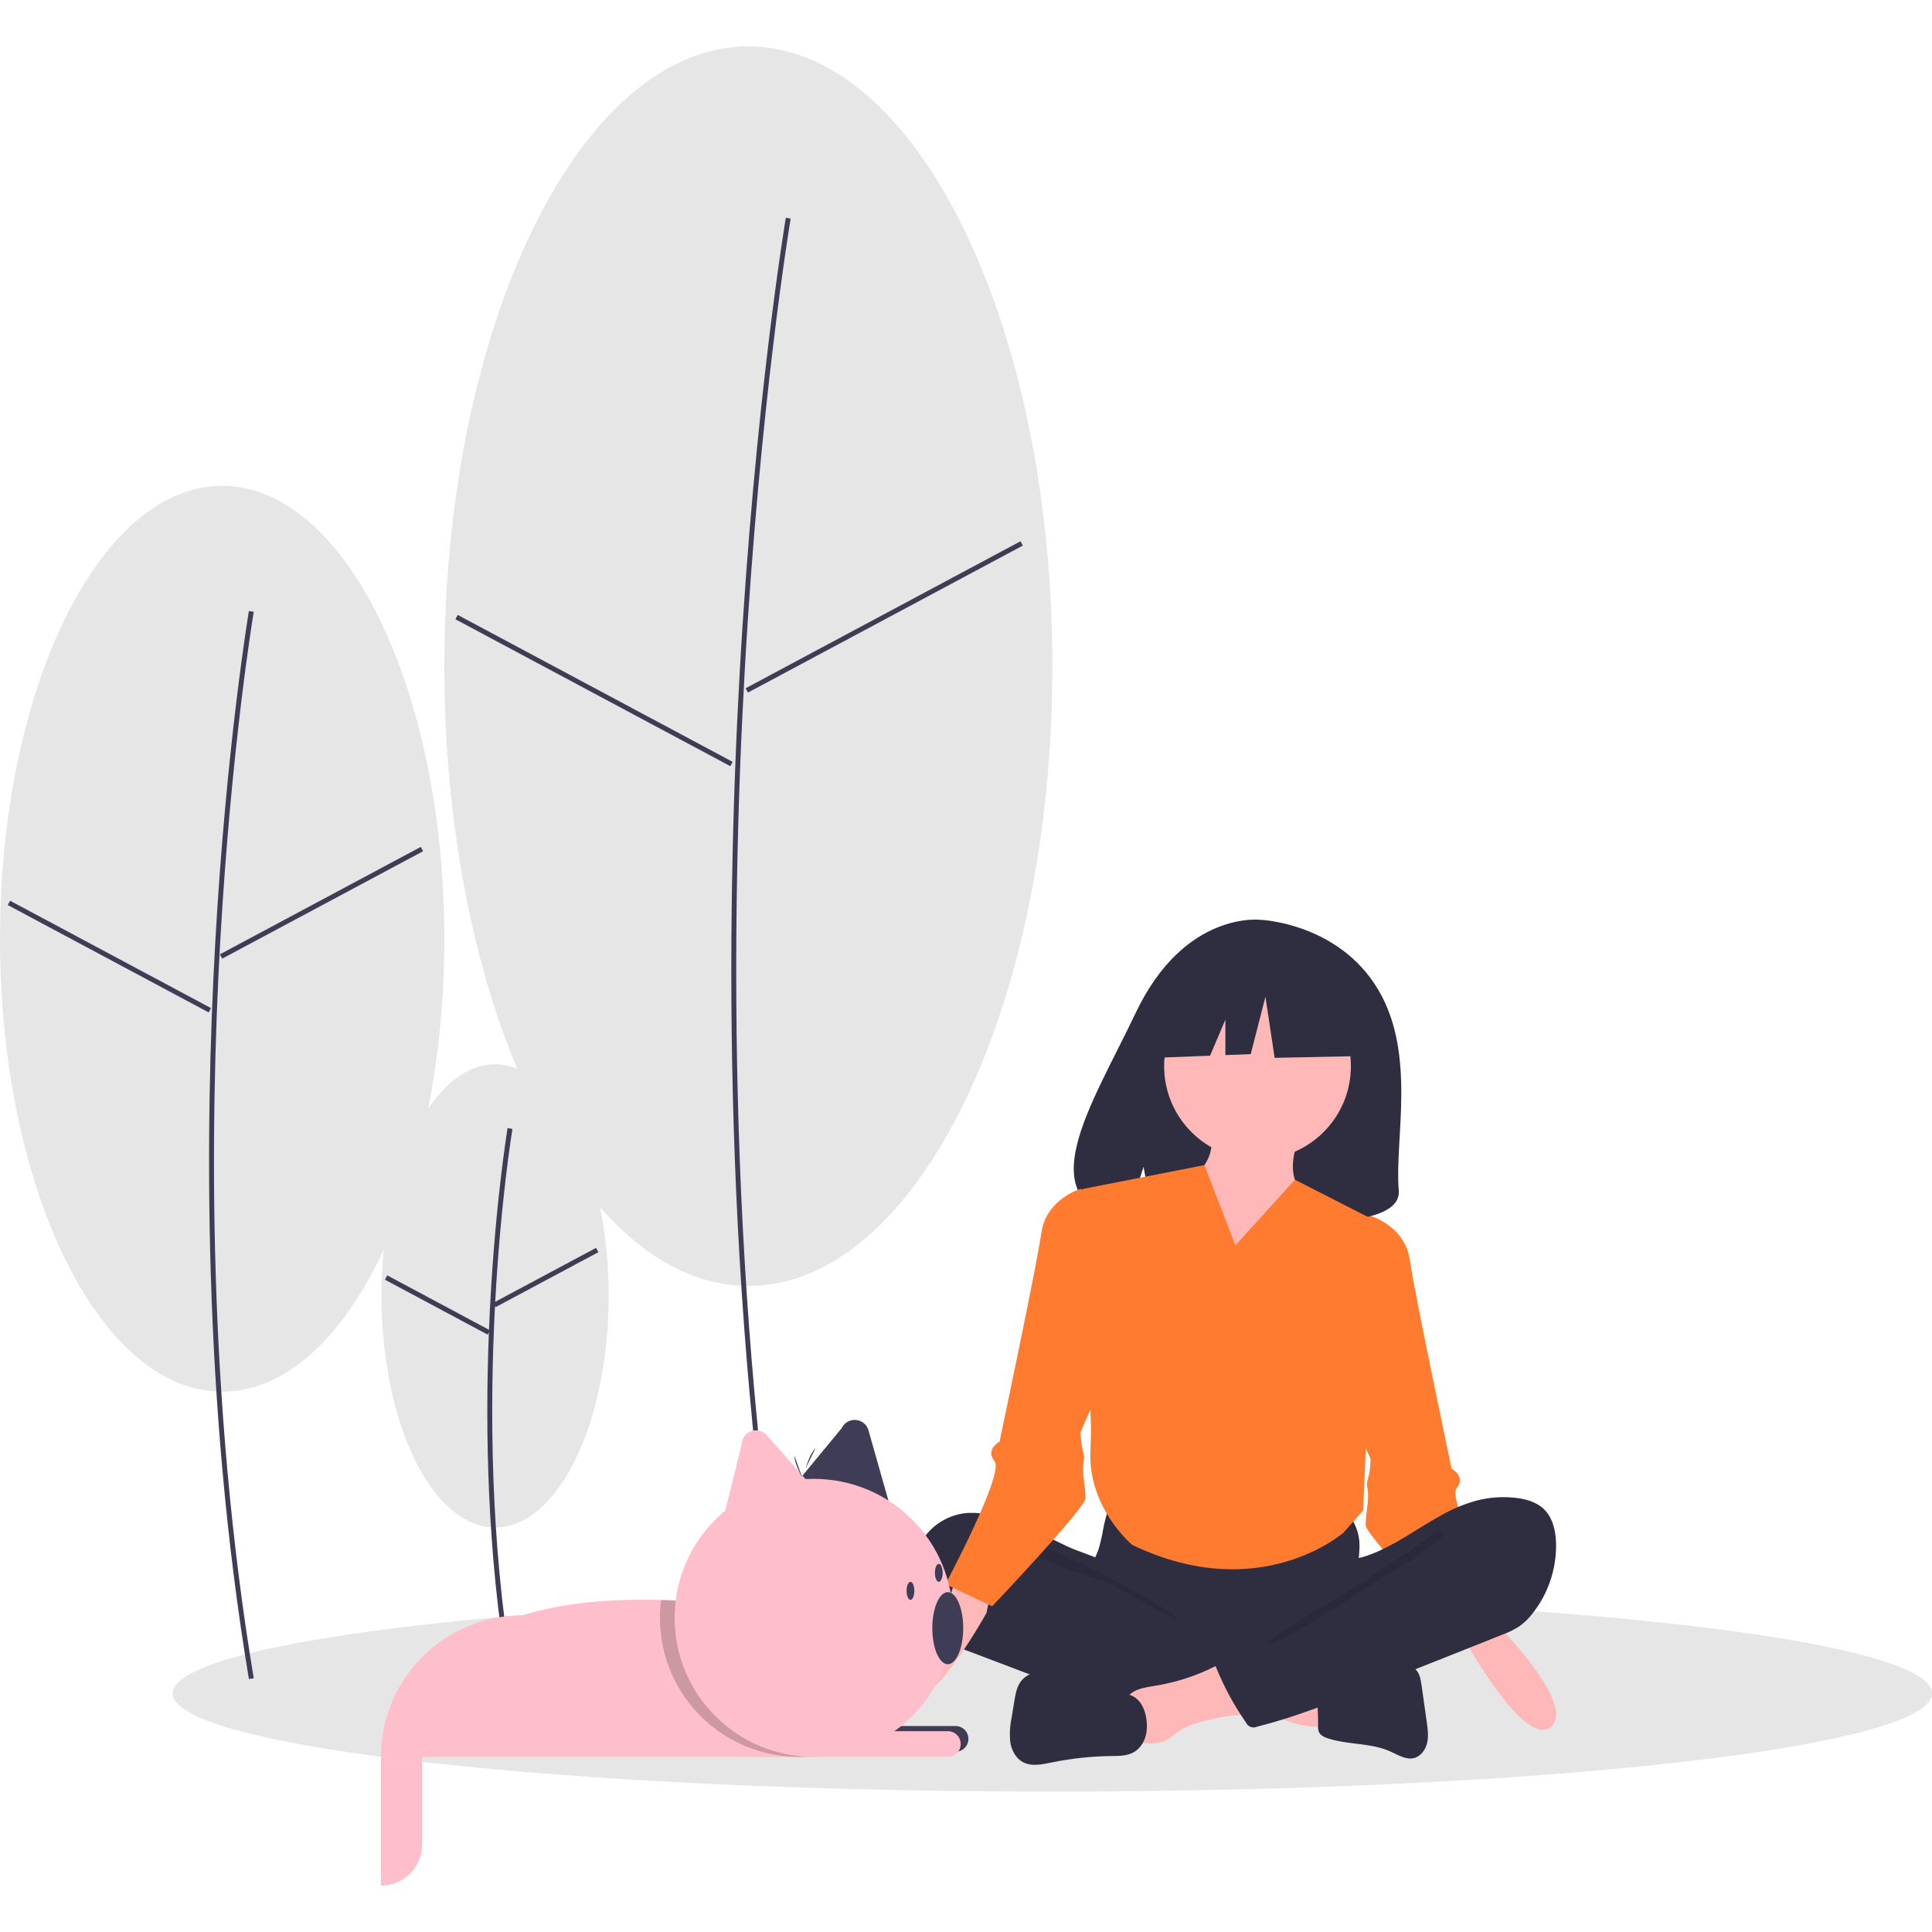 <svg width="263" height="263" viewBox="0 0 263 263" fill="none" xmlns="http://www.w3.org/2000/svg">
<g clip-path="url(#clip0_2949_9643)">
<path d="M143.258 243.886C209.391 243.886 263.002 237.901 263.002 230.518C263.002 223.135 209.391 217.15 143.258 217.15C77.125 217.15 23.514 223.135 23.514 230.518C23.514 237.901 77.125 243.886 143.258 243.886Z" fill="#E6E6E6"/>
<path d="M202.641 215.727L204.706 222.084C204.706 222.084 214.652 232.351 211.055 235.133C207.457 237.916 199.387 223.247 199.387 223.247L197.899 216.07L202.641 215.727Z" fill="#FFB8B8"/>
<path d="M183.558 166.52L186.568 165.518C186.568 165.518 191.251 166.854 191.92 171.533C192.589 176.212 197.606 199.939 197.606 199.939C197.606 199.939 199.613 200.942 198.275 202.613C196.937 204.284 204.964 219.323 204.964 219.323L198.609 222.33C198.609 222.33 185.899 208.963 185.899 207.626C185.899 206.289 186.233 204.952 186.233 203.616C186.233 202.279 185.899 202.279 186.233 201.276C186.457 200.403 186.569 199.504 186.568 198.603L184.227 193.256L183.558 166.52Z" fill="#FF7B30"/>
<path d="M30.243 189.446C46.946 189.446 60.486 161.842 60.486 127.791C60.486 93.74 46.946 66.137 30.243 66.137C13.54 66.137 0 93.74 0 127.791C0 161.842 13.54 189.446 30.243 189.446Z" fill="#E6E6E6"/>
<path d="M29.964 128.429C31.473 101.592 34.513 83.463 34.543 83.284L33.884 83.172C33.853 83.352 30.808 101.509 29.297 128.382C27.903 153.183 27.566 190.697 33.883 228.568L34.543 228.458C28.237 190.652 28.572 153.195 29.964 128.429Z" fill="#3F3D56"/>
<path d="M57.277 115.287L29.933 129.91L30.248 130.499L57.593 115.877L57.277 115.287Z" fill="#3F3D56"/>
<path d="M1.376 122.616L1.06 123.205L28.409 137.821L28.724 137.231L1.376 122.616Z" fill="#3F3D56"/>
<path d="M101.875 175.052C124.731 175.052 143.26 137.278 143.26 90.682C143.26 44.086 124.731 6.312 101.875 6.312C79.019 6.312 60.49 44.086 60.49 90.682C60.49 137.278 79.019 175.052 101.875 175.052Z" fill="#E6E6E6"/>
<path d="M101.365 91.547C103.429 54.815 107.59 30.005 107.631 29.758L106.972 29.646C106.93 29.893 102.764 54.733 100.697 91.499C98.789 125.432 98.329 176.757 106.972 228.569L107.631 228.459C98.999 176.712 99.459 125.443 101.365 91.547Z" fill="#3F3D56"/>
<path d="M138.92 73.681L101.501 93.691L101.817 94.281L139.236 74.27L138.92 73.681Z" fill="#3F3D56"/>
<path d="M62.31 83.709L61.994 84.299L99.418 104.299L99.734 103.71L62.31 83.709Z" fill="#3F3D56"/>
<path d="M67.397 207.928C75.937 207.928 82.859 193.815 82.859 176.406C82.859 158.996 75.937 144.883 67.397 144.883C58.857 144.883 51.934 158.996 51.934 176.406C51.934 193.815 58.857 207.928 67.397 207.928Z" fill="#E6E6E6"/>
<path d="M67.385 177.764L67.476 177.935L81.457 170.458L81.141 169.869L67.414 177.21C68.174 163.241 69.727 153.863 69.759 153.678L69.099 153.566C69.065 153.768 67.219 164.904 66.564 181.019L52.718 173.614L52.403 174.204L66.383 181.68L66.55 181.369C66.026 194.669 66.32 211.299 69.099 227.958L69.759 227.849C66.729 209.685 66.662 191.555 67.385 177.764Z" fill="#3F3D56"/>
<path d="M187.658 134.798C182.281 125.643 171.644 125.216 171.644 125.216C171.644 125.216 161.279 123.88 154.63 137.824C148.432 150.821 139.879 163.369 153.253 166.412L155.669 158.834L157.165 166.976C159.069 167.114 160.979 167.147 162.887 167.074C177.209 166.608 190.849 167.211 190.41 162.031C189.826 155.146 192.831 143.607 187.658 134.798Z" fill="#2F2E41"/>
<path d="M150.176 208.131C150.026 209.088 149.808 210.033 149.524 210.96C149.204 211.866 148.71 212.704 148.418 213.62C147.486 216.539 148.778 219.793 150.842 222.046C152.626 223.989 154.937 225.372 157.494 226.027C159.356 226.498 161.292 226.566 163.21 226.632C168.523 226.814 173.973 226.976 179.008 225.255C180.599 224.698 182.136 223.994 183.597 223.154C184.06 222.932 184.467 222.609 184.788 222.209C185.172 221.658 185.221 220.944 185.218 220.27C185.207 218 184.75 215.742 184.858 213.475C184.918 212.219 185.152 210.964 185.037 209.712C184.882 208.295 184.294 206.96 183.352 205.89C182.41 204.82 181.16 204.067 179.773 203.733C178.345 203.424 176.863 203.592 175.409 203.733C171.635 204.098 167.845 204.269 164.053 204.245C160.179 204.22 156.329 203.624 152.475 203.562C151.335 203.543 151.358 203.897 150.995 205.009C150.66 206.033 150.387 207.075 150.176 208.131Z" fill="#2F2E41"/>
<path d="M135.026 206.286C133.985 206.022 132.911 205.907 131.837 205.944C130.709 206.015 129.608 206.323 128.606 206.848C127.604 207.373 126.725 208.103 126.024 208.99C125.331 209.891 124.833 210.925 124.561 212.029C124.29 213.132 124.252 214.28 124.449 215.399C124.709 216.611 125.134 217.782 125.712 218.878C126.558 220.608 127.572 222.333 129.138 223.442C130.08 224.051 131.096 224.538 132.161 224.892L140.406 228.022C141.618 228.483 142.832 228.943 144.057 229.37C150.207 231.513 156.624 232.799 163.126 233.191C165.106 233.31 167.116 233.343 169.047 232.888C169.519 232.826 169.951 232.591 170.26 232.228C170.417 231.952 170.51 231.644 170.531 231.326L171.038 227.747C171.152 227.248 171.137 226.729 170.995 226.238C170.762 225.636 170.18 225.258 169.624 224.936C164.204 221.799 157.875 220.068 153.312 215.762C152.238 214.748 151.339 213.141 150.034 212.452C148.554 211.672 146.812 211.226 145.282 210.506C141.938 208.933 138.65 207.126 135.026 206.286Z" fill="#2F2E41"/>
<path opacity="0.1" d="M143.263 211.112C146.177 212.032 158.481 218.408 160.59 220.634C160.307 220.736 150.716 215.32 150.428 215.232C147.812 214.441 145.182 213.645 142.697 212.487C142.198 212.254 139.45 211.159 139.575 210.523C139.715 209.806 142.745 210.948 143.263 211.112Z" fill="black"/>
<path d="M179.621 235.047C179.786 235.059 179.951 235.01 180.083 234.91C180.141 234.834 180.184 234.748 180.208 234.656C180.233 234.564 180.239 234.468 180.227 234.374L180.214 229.498C178.822 228.829 177.266 228.615 175.738 228.409L168.61 227.449C168.773 227.471 167.495 230.543 167.691 230.953C168.037 231.676 170.677 232.317 171.422 232.658C174.012 233.845 176.703 235.149 179.621 235.047Z" fill="#FFB8B8"/>
<path d="M157.254 229.481C155.908 229.697 154.405 229.888 153.534 230.944C152.429 232.283 152.899 234.279 153.426 235.937C153.504 236.272 153.662 236.584 153.885 236.846C154.245 237.204 154.796 237.256 155.301 237.288C156.528 237.367 157.834 237.428 158.907 236.821C159.393 236.498 159.86 236.147 160.307 235.772C161.097 235.242 161.967 234.842 162.883 234.585C164.565 234.052 166.297 233.692 168.053 233.512C168.745 233.48 169.429 233.358 170.089 233.15C170.42 233.042 170.722 232.859 170.971 232.616C171.219 232.372 171.409 232.075 171.524 231.746C171.772 230.86 171.261 229.957 170.771 229.18C170.16 228.211 169.513 227.192 168.603 226.479C167.275 225.44 166.618 226.238 165.28 226.903C162.75 228.162 160.044 229.031 157.254 229.481Z" fill="#FFB8B8"/>
<path d="M153.738 230.704L145.193 228.158C144.168 227.799 143.097 227.589 142.012 227.537C140.929 227.538 139.795 227.896 139.092 228.727C138.429 229.511 138.239 230.582 138.074 231.599L137.721 233.772C137.485 234.868 137.418 235.994 137.523 237.11C137.685 238.218 138.246 239.324 139.221 239.86C140.403 240.511 141.853 240.193 143.172 239.921C145.838 239.372 148.55 239.079 151.271 239.046C152.294 239.034 153.367 239.046 154.27 238.564C155.345 237.99 155.988 236.776 156.098 235.556C156.266 233.699 155.652 231.274 153.738 230.704Z" fill="#2F2E41"/>
<path d="M182.98 228.485C184.088 228.289 185.066 227.655 186.127 227.28C187.621 226.753 189.24 226.753 190.824 226.759C191.405 226.761 192.024 226.774 192.507 227.099C193.205 227.567 193.383 228.503 193.502 229.339L194.217 234.381C194.352 235.329 194.486 236.303 194.276 237.238C194.066 238.172 193.434 239.073 192.514 239.314C191.396 239.607 190.301 238.887 189.246 238.415C186.609 237.234 183.543 237.536 180.793 236.653C180.283 236.489 179.736 236.238 179.528 235.741C179.434 235.461 179.401 235.164 179.43 234.87C179.477 233.249 179.138 231.036 179.622 229.487C180.057 228.094 181.743 228.485 182.98 228.485Z" fill="#2F2E41"/>
<path d="M201.065 204.256C202.772 203.824 204.543 203.702 206.293 203.896C207.69 204.051 209.13 204.443 210.151 205.418C211.393 206.604 211.792 208.439 211.825 210.164C211.881 213.594 210.752 216.938 208.627 219.633C208.11 220.312 207.494 220.91 206.799 221.406C206.051 221.878 205.253 222.265 204.42 222.562L185.956 229.901C181.098 231.832 176.224 233.769 171.157 235.042C171.018 235.109 170.867 235.147 170.713 235.155C170.559 235.163 170.405 235.14 170.26 235.087C170.116 235.034 169.983 234.952 169.87 234.847C169.758 234.742 169.667 234.615 169.605 234.475C167.986 232.144 166.629 229.642 165.558 227.014C165.51 226.93 165.48 226.837 165.471 226.74C165.462 226.644 165.474 226.547 165.506 226.455C165.573 226.354 165.668 226.273 165.778 226.221L178.838 218.659C179.797 218.155 180.69 217.535 181.497 216.813C182.062 216.261 182.524 215.613 182.861 214.899C183.132 214.329 183.157 212.984 183.503 212.563C183.842 212.15 185 212.118 185.535 211.955C186.289 211.722 187.028 211.441 187.746 211.113C190.668 209.796 193.269 207.882 196.07 206.34C197.639 205.435 199.318 204.735 201.065 204.256Z" fill="#2F2E41"/>
<path opacity="0.1" d="M193.655 209.904C191.411 211.602 188.506 213.164 186.282 214.907C185.523 215.502 172.871 222.67 172.692 223.622C174.767 223.974 187.983 214.657 189.874 213.727C191.765 212.797 193.441 211.486 195.102 210.185C195.525 209.853 197.319 208.856 196.104 208.486C195.419 208.277 194.16 209.565 193.655 209.904Z" fill="black"/>
<path d="M171.184 157.832C178.204 157.832 183.894 152.147 183.894 145.133C183.894 138.119 178.204 132.434 171.184 132.434C164.164 132.434 158.474 138.119 158.474 145.133C158.474 152.147 164.164 157.832 171.184 157.832Z" fill="#FFB8B8"/>
<path d="M176.54 155.827C176.54 155.827 174.533 160.84 178.213 162.845C181.892 164.85 166.84 180.892 166.84 180.892L160.151 161.508C160.151 161.508 165.837 159.503 164.833 154.156L176.54 155.827Z" fill="#FFB8B8"/>
<path d="M167.707 169.71L168 170.466L168.544 169.865L176.388 161.214L186.726 166.487L185.075 205.423L182.539 208.273L182.534 208.277C182.515 208.294 182.484 208.32 182.443 208.353C182.361 208.42 182.236 208.52 182.069 208.644C181.736 208.893 181.237 209.243 180.583 209.638C179.276 210.429 177.35 211.402 174.891 212.119C169.992 213.546 162.95 213.968 154.401 209.879C154.397 209.875 154.392 209.871 154.388 209.867C154.347 209.831 154.286 209.777 154.208 209.704C154.051 209.559 153.825 209.34 153.553 209.054C153.01 208.48 152.287 207.636 151.574 206.558C150.147 204.399 148.778 201.328 148.939 197.623C149.107 193.762 148.941 191.55 148.723 190.29C148.614 189.659 148.491 189.255 148.384 188.998C148.343 188.9 148.304 188.821 148.269 188.759L147.941 162.254L163.635 159.177L167.707 169.71Z" fill="#FF7B30" stroke="#FF7B30"/>
<path d="M131.033 212.051L128.968 218.408C128.968 218.408 119.022 228.675 122.619 231.458C126.216 234.24 134.287 219.571 134.287 219.571L135.774 212.394L131.033 212.051Z" fill="#FFB8B8"/>
<path d="M150.112 162.844L147.102 161.842C147.102 161.842 142.419 163.179 141.75 167.857C141.081 172.536 136.064 196.264 136.064 196.264C136.064 196.264 134.057 197.266 135.395 198.937C136.733 200.608 128.706 215.647 128.706 215.647L135.061 218.655C135.061 218.655 147.771 205.287 147.771 203.95C147.771 202.613 147.436 201.277 147.436 199.94C147.436 198.603 147.771 198.603 147.436 197.6C147.213 196.727 147.101 195.829 147.102 194.927L149.443 189.58L150.112 162.844Z" fill="#FF7B30"/>
<path d="M185.273 133.914L174.764 128.367L160.252 130.636L157.249 144.001L164.724 143.711L166.811 138.801V143.63L170.26 143.496L172.262 135.68L173.513 144.001L185.773 143.749L185.273 133.914Z" fill="#2F2E41"/>
<path d="M110.781 219.889V239.165H51.852C51.852 234.053 53.885 229.15 57.503 225.535C61.121 221.92 66.028 219.889 71.145 219.889C76.671 218.168 83.059 217.62 89.99 217.8C96.529 217.967 103.549 218.786 110.781 219.889Z" fill="#FFBECB"/>
<path d="M102.365 234.959H130.075C130.54 234.959 130.987 235.144 131.316 235.472C131.644 235.801 131.829 236.247 131.829 236.711C131.829 237.176 131.644 237.622 131.316 237.95C130.987 238.279 130.54 238.464 130.075 238.464H102.365V234.959Z" fill="#3F3D56"/>
<path d="M107.164 203.391L114.592 194.395C114.763 194.038 115.039 193.742 115.383 193.546C115.727 193.349 116.122 193.262 116.517 193.296C116.911 193.33 117.286 193.483 117.591 193.735C117.897 193.987 118.118 194.326 118.226 194.706L121.155 205.039L107.164 203.391Z" fill="#3F3D56"/>
<path d="M98.156 207.973L100.963 196.653C100.963 196.257 101.083 195.871 101.308 195.546C101.533 195.22 101.852 194.971 102.223 194.831C102.593 194.691 102.997 194.667 103.382 194.762C103.766 194.858 104.112 195.068 104.374 195.364L111.486 203.417L98.156 207.973Z" fill="#FFBECB"/>
<path d="M51.852 239.166H57.464V251.082C57.464 251.818 57.319 252.547 57.037 253.228C56.755 253.908 56.342 254.526 55.821 255.047C55.299 255.568 54.681 255.981 54 256.263C53.319 256.544 52.589 256.689 51.852 256.689V239.166Z" fill="#FFBECB"/>
<path d="M101.312 235.66H129.023C129.488 235.66 129.935 235.845 130.264 236.173C130.592 236.502 130.777 236.948 130.777 237.412C130.777 237.877 130.592 238.323 130.264 238.652C129.935 238.98 129.488 239.165 129.023 239.165H101.312V235.66Z" fill="#FFBECB"/>
<path opacity="0.2" d="M110.78 219.888V239.057C107.933 239.359 105.054 239.013 102.36 238.044C99.667 237.075 97.228 235.509 95.227 233.463C93.226 231.417 91.715 228.945 90.808 226.232C89.9 223.519 89.62 220.636 89.988 217.799C96.527 217.966 103.548 218.785 110.78 219.888Z" fill="black"/>
<path d="M110.778 239.165C121.239 239.165 129.72 230.692 129.72 220.24C129.72 209.788 121.239 201.314 110.778 201.314C100.317 201.314 91.836 209.788 91.836 220.24C91.836 230.692 100.317 239.165 110.778 239.165Z" fill="#FFBECB"/>
<path d="M129.019 226.547C130.181 226.547 131.123 224.351 131.123 221.641C131.123 218.931 130.181 216.734 129.019 216.734C127.856 216.734 126.914 218.931 126.914 221.641C126.914 224.351 127.856 226.547 129.019 226.547Z" fill="#3F3D56"/>
<path d="M123.939 217.787C124.23 217.787 124.465 217.238 124.465 216.561C124.465 215.883 124.23 215.334 123.939 215.334C123.648 215.334 123.413 215.883 123.413 216.561C123.413 217.238 123.648 217.787 123.939 217.787Z" fill="#3F3D56"/>
<path d="M127.793 215.334C128.084 215.334 128.32 214.785 128.32 214.108C128.32 213.43 128.084 212.881 127.793 212.881C127.503 212.881 127.267 213.43 127.267 214.108C127.267 214.785 127.503 215.334 127.793 215.334Z" fill="#3F3D56"/>
<path d="M109.195 201.104C109.195 201.104 108.142 199.274 108.142 198.158L109.195 201.104Z" fill="#3F3D56"/>
<path d="M109.655 199.921C109.655 199.921 110.228 197.89 111.027 197.109L109.655 199.921Z" fill="#3F3D56"/>
</g>
<defs>
<clipPath id="clip0_2949_9643">
<rect width="263" height="263" fill="white"/>
</clipPath>
</defs>
</svg>
